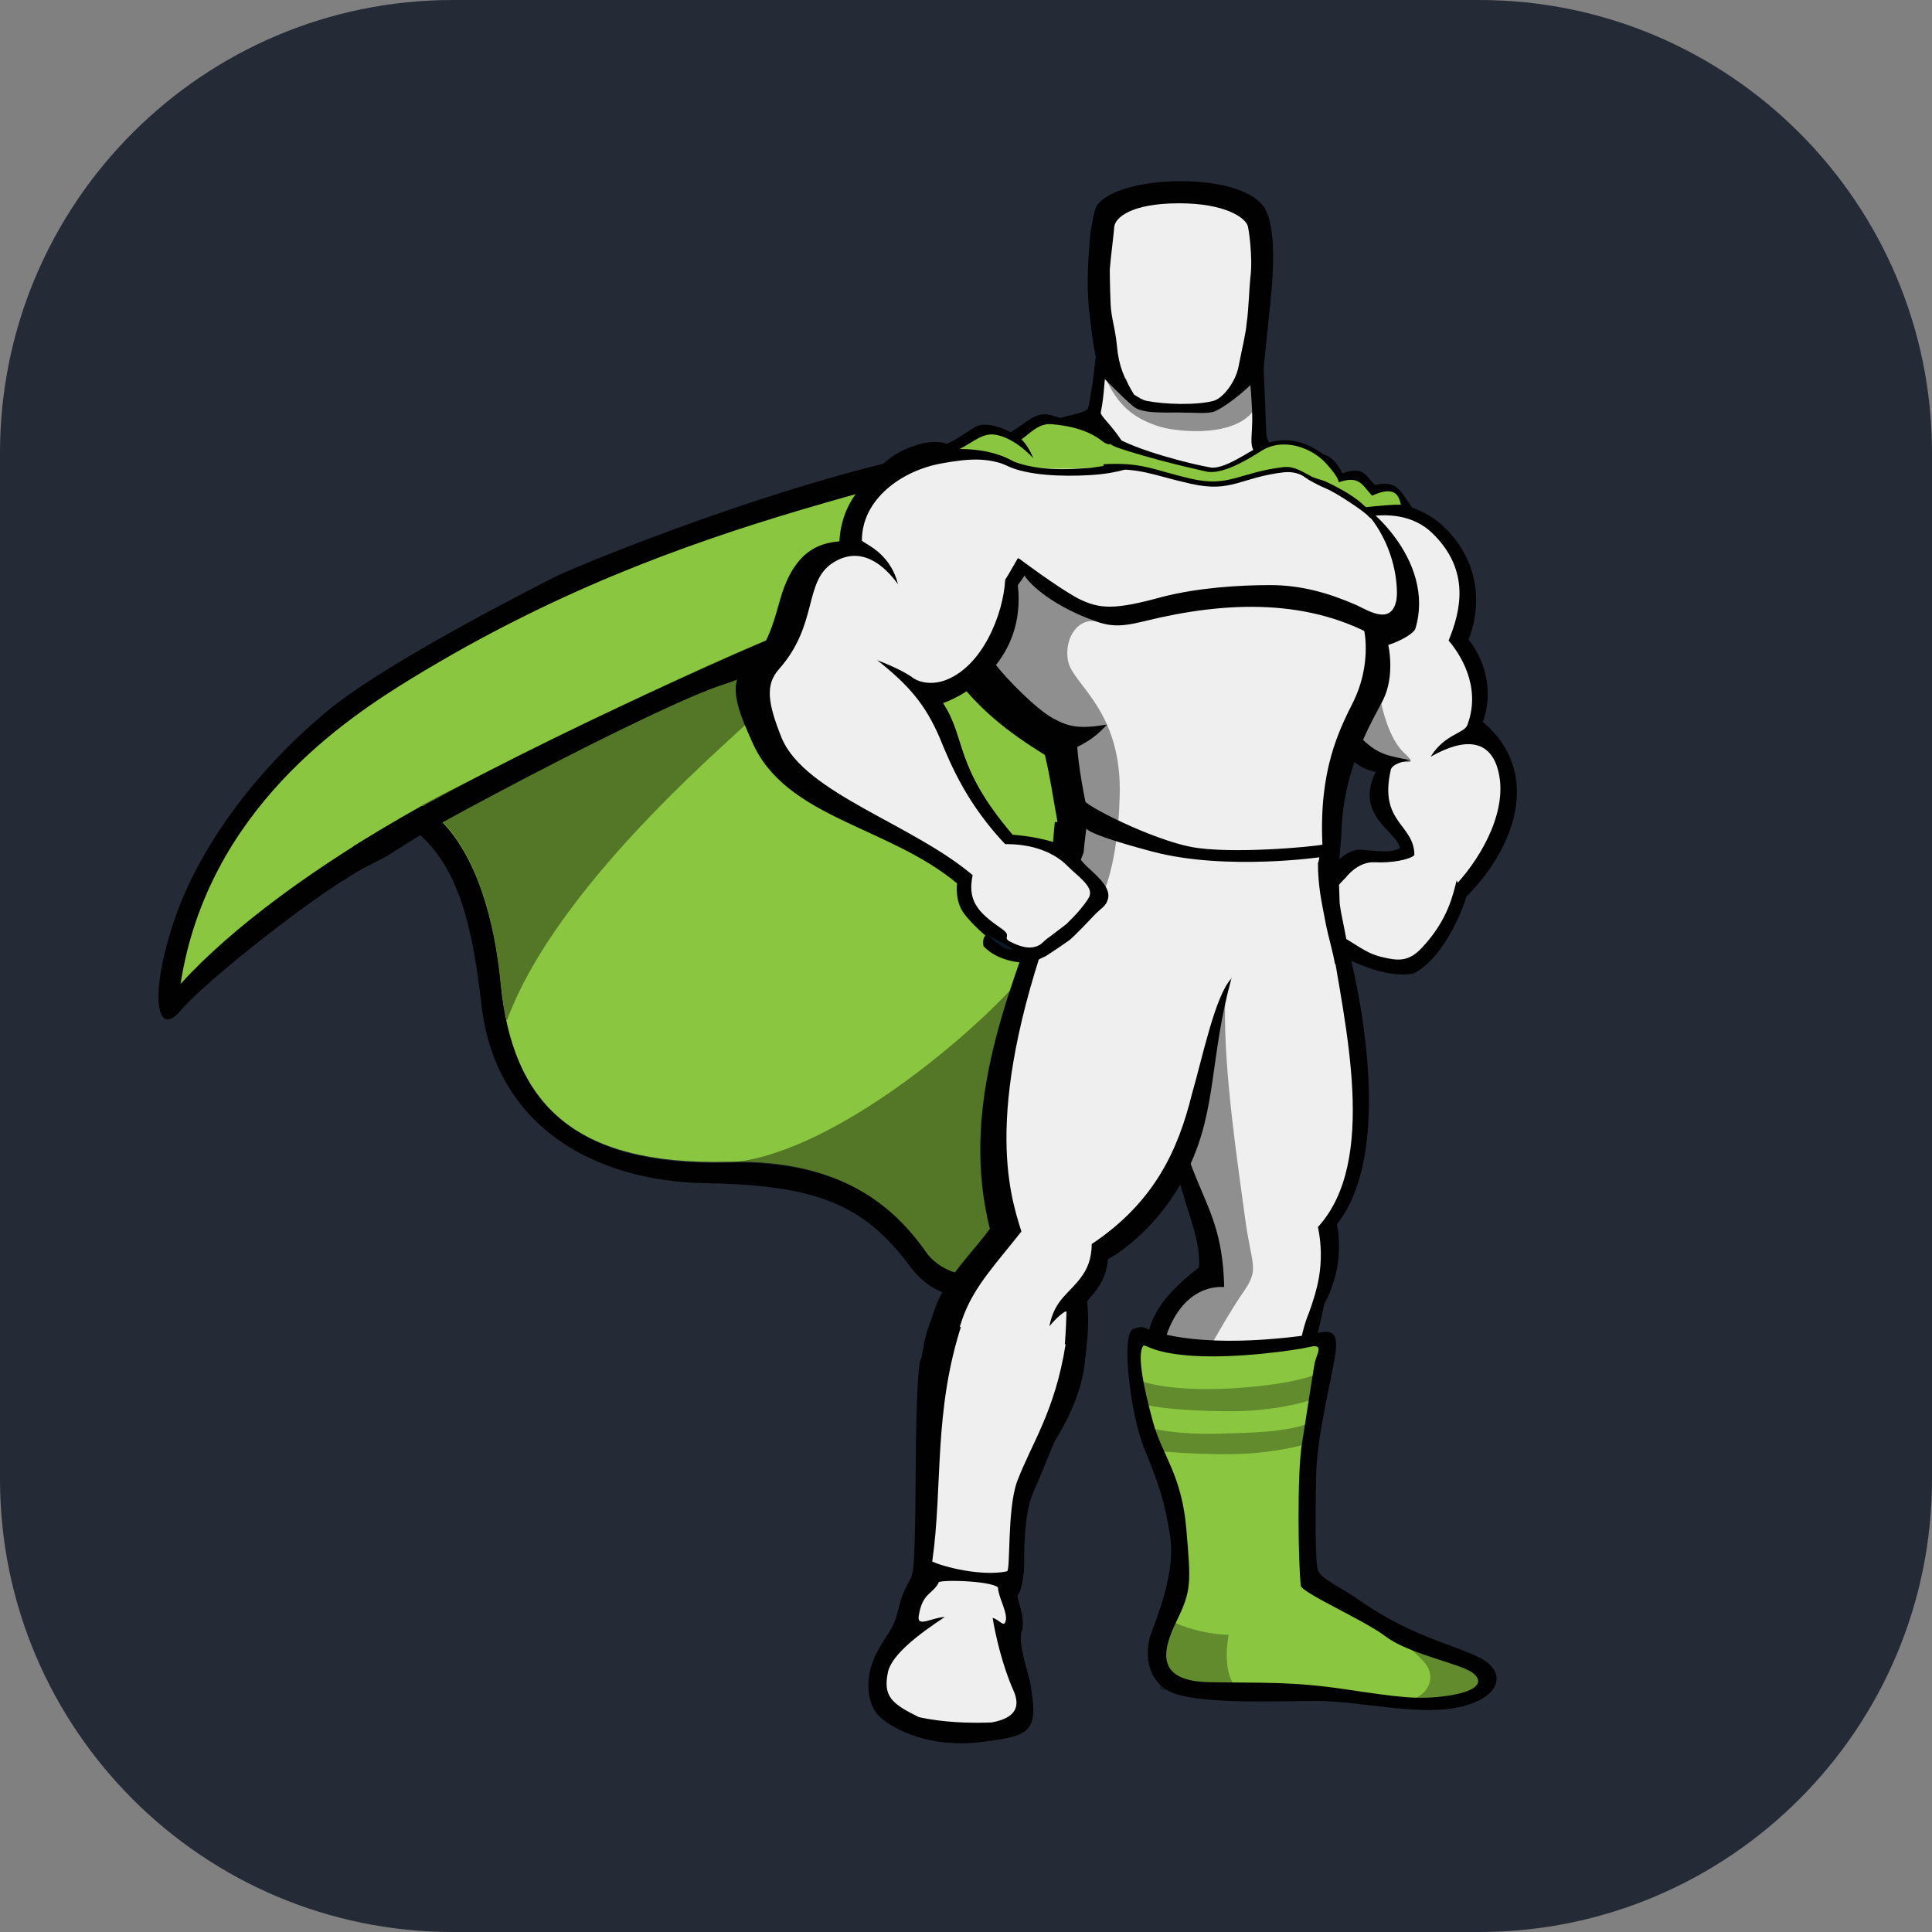 <svg width="256" height="256" viewBox="0 0 256 256" fill="none" xmlns="http://www.w3.org/2000/svg">
<rect x="0" y="0" width="256" height="256" fill="#808080" stroke="none"/>
<g clip-path="url(#clip0_1117_2)">
<path d="M60 0H196C229.1 0 256 26.9 256 60V196C256 229.1 229.1 256 196 256H60C26.9 256 0 229.1 0 196V60C0 26.9 26.9 0 60 0Z" fill="#252A37"/>
<g clip-path="url(#clip1_1117_2)">
<path d="M49.243 114.493C43.153 117.336 27.031 130.131 23.926 133.923C20.702 137.715 19.747 131.791 23.091 121.957C25.717 114.019 32.406 103.238 43.631 93.996C50.198 88.665 64.649 80.964 73.485 76.461C75.278 75.514 98.446 65.799 119.106 60.941C120.897 60.467 116.956 63.903 116.359 65.799C113.254 74.803 51.273 113.426 51.273 113.426L49.243 114.493ZM136.541 223.133C137.616 229.532 136.661 230.005 129.973 230.835C123.285 231.665 118.389 229.176 116.599 227.517C114.806 225.858 114.449 222.186 116.24 218.869C117.315 216.736 118.39 216.025 118.987 213.419C119.584 210.931 120.063 210.338 120.54 209.391C121.016 208.561 121.137 207.732 121.256 201.927C121.376 196.121 121.256 185.222 121.853 180.601C122.451 175.863 143.111 182.734 143.111 182.734C143.111 182.734 138.214 194.818 136.9 197.78C135.587 200.742 135.706 206.428 135.706 207.613C135.706 208.799 135.229 211.167 134.87 211.286C134.512 211.404 136.065 214.485 135.348 216.262C134.869 217.921 136.422 222.186 136.541 223.133ZM144.424 41.98C143.707 37.478 144.424 28.591 145.378 27.17C148.365 23.141 164.127 22.668 167.472 27.407C168.905 29.539 168.786 34.516 168.547 37.714C168.308 40.913 167.472 47.784 167.353 50.037C167.234 51.695 149.918 54.301 146.096 49.799C145.021 48.615 144.424 41.98 144.424 41.98ZM179.534 211.635C186.819 216.849 192.432 217.797 196.133 219.692C199.835 221.588 198.88 225.261 192.67 226.327C187.654 227.275 179.772 225.38 174.519 225.38C169.264 225.38 157.56 225.972 154.455 223.839C150.872 221.352 152.424 216.73 152.424 216.73C153.38 214.125 155.768 208.319 155.052 203.579C154.335 198.841 153.38 196.234 151.588 191.85C149.797 187.468 148.484 176.686 150.156 176.093C151.828 175.499 151.349 176.093 153.499 176.567C155.649 177.04 158.037 177.751 162.694 177.751C167.352 177.751 172.487 177.04 174.278 176.685C176.07 176.33 177.503 175.974 176.905 179.647C176.309 183.32 174.517 190.191 174.397 195.523C174.278 200.854 174.278 207.015 174.637 208.082C174.995 209.147 177.623 210.333 179.533 211.635H179.534Z" fill="#010101"/>
<path d="M153.976 53.833C140.84 65.088 115.402 68.169 77.666 82.623C67.993 86.295 42.198 97.315 35.988 108.806C56.887 96.84 64.65 113.308 66.321 130.25C67.874 146.126 75.875 154.42 96.415 153.946C117.553 153.473 124.002 165.675 129.854 180.011C141.199 125.156 159.351 114.494 171.053 105.134C195.894 85.112 165.322 49.805 153.977 53.833L153.976 53.833Z" fill="#8AC640"/>
<path d="M153.978 53.832C122.451 64.732 91.281 67.457 54.617 89.85C45.9 95.181 27.509 107.265 23.926 130.368C37.3 115.676 68.231 97.195 106.089 85.466C125.196 79.542 139.169 75.632 156.127 69.116C154.934 61.532 154.934 58.571 153.978 53.832Z" fill="#8AC640"/>
<path d="M194.222 118.754C194.222 118.754 191.954 126.456 187.416 128.944C187.416 128.944 184.072 130.129 177.384 126.457C175.473 125.39 174.04 121.718 174.159 120.532C174.279 117.688 176.071 116.386 176.071 116.386C176.071 116.386 177.982 113.186 180.25 113.305C182.519 113.423 186.341 113.779 187.536 112.712C188.61 111.528 194.461 114.844 194.222 118.754ZM145.498 44.232C145.498 44.232 145.021 50.276 144.185 54.066C144.065 54.778 140.483 55.134 137.855 56.199C142.871 70.416 173.085 70.298 177.026 63.308C175.115 62.005 171.294 59.991 169.503 59.28C167.712 58.568 167.831 58.687 167.712 55.37C167.593 52.052 167.353 45.892 167.114 44.233C166.875 42.574 148.365 42.574 145.499 44.233L145.498 44.232Z" fill="#010101"/>
<path d="M146.689 44.235C146.689 44.235 146.689 47.672 146.331 50.989C146.213 52.529 146.093 53.477 145.854 54.661C145.735 55.373 149.915 58.216 151.109 64.495C156.841 77.172 170.097 70.893 175.59 64.851C173.68 63.547 170.575 61.77 166.993 60.349C165.201 59.637 166.037 58.098 165.918 54.78C165.799 51.463 165.321 46.605 165.082 44.828C164.843 43.052 149.556 42.578 146.69 44.236L146.689 44.235Z" fill="#F0EFEF"/>
<path d="M145.496 44.236C145.496 44.236 145.377 46.368 145.02 48.856C146.571 50.396 148.602 52.529 150.154 53.833C151.23 54.781 153.856 54.662 156.245 54.662C158.395 54.662 160.305 54.899 161.142 54.425C163.053 53.477 165.799 51.108 167.352 49.331C167.232 47.198 167.113 45.184 166.994 44.236C166.873 42.577 148.361 42.577 145.496 44.236Z" fill="#010101"/>
<path d="M156.364 53.24C154.931 53.24 153.258 53.122 151.945 52.884C151.348 52.767 150.751 52.411 150.273 52.174C149.437 51.581 148.6 50.871 147.646 50.16C145.735 48.738 145.617 47.909 145.617 47.554C146.452 40.089 145.377 33.81 145.377 33.81C145.377 33.81 144.541 30.612 149.079 29.782C153.617 28.953 156.364 28.834 156.364 28.834C156.364 28.834 159.23 28.834 163.648 29.782C168.186 30.612 167.35 33.81 167.35 33.81C167.35 33.81 166.275 40.09 167.111 47.554C167.111 47.909 166.992 48.738 165.081 50.16C163.409 51.344 162.096 52.647 160.783 52.885C159.468 53.122 157.796 53.24 156.364 53.24Z" fill="#010101"/>
<path d="M156.363 25.754C148.481 25.754 146.928 27.886 144.659 30.256C144.182 30.848 144.54 34.403 145.376 41.985H146.451C146.451 41.985 145.734 39.852 145.854 37.364C145.973 34.876 146.451 34.995 146.092 34.403C145.615 33.691 144.659 32.506 146.81 31.322C148.959 30.137 152.303 32.269 156.363 32.388C160.423 32.269 163.886 30.137 166.035 31.322C168.185 32.506 167.23 33.691 166.753 34.403C166.275 35.114 166.872 34.876 166.991 37.364C167.11 39.852 166.394 41.985 166.394 41.985H167.468C168.185 34.403 168.663 31.086 168.304 30.493C166.275 27.886 164.245 25.872 156.363 25.755V25.754ZM194.219 119.112C194.219 119.112 191.951 126.339 187.532 128.827C186.577 128.354 186.696 127.643 185.86 126.576C185.62 126.221 184.784 125.984 184.427 125.629C184.069 125.273 184.188 124.68 183.591 124.207C183.113 123.733 182.755 124.088 182.277 123.733C181.8 123.26 181.68 122.667 181.322 122.312C181.083 122.075 180.128 121.956 179.889 121.719C179.292 121.126 174.037 120.061 174.277 118.875C174.754 117.098 175.71 115.795 175.71 115.795C175.71 115.795 177.979 112.478 180.247 112.596C182.516 112.715 184.666 113.189 185.86 112.122C187.174 110.937 194.578 115.321 194.219 119.112Z" fill="#010101"/>
<path d="M178.696 66.746C178.696 66.746 186.219 64.969 191.355 69.827C196.49 74.803 196.132 80.964 194.58 84.755C195.893 86.296 198.282 90.561 196.49 95.655C204.372 102.289 200.909 112.479 193.863 119.233C193.863 119.233 192.191 113.072 185.504 112.716C185.743 110.347 179.293 108.451 182.279 102.289C177.741 101.223 177.861 98.143 177.144 94.352C176.547 90.56 178.696 66.746 178.696 66.746Z" fill="#010101"/>
<path d="M175.946 70.065C175.946 70.065 184.664 65.68 189.799 70.656C194.934 75.633 193.501 81.082 191.949 84.874C193.262 86.414 196.367 90.798 194.456 96.01C194.098 97.196 191.471 97.196 189.56 100.276C194.336 97.55 197.323 98.261 198.397 101.697C200.07 107.029 196.367 113.426 193.143 116.981C193.143 116.862 193.024 116.743 193.024 116.625C192.546 118.403 191.949 121.838 188.367 125.629C186.574 127.525 185.142 127.288 183.111 126.815C180.723 126.222 179.887 125.155 176.544 123.378C174.633 122.312 175.708 121.009 175.708 119.942C175.708 119.706 175.946 119.35 176.305 118.877C176.544 118.284 177.26 117.336 178.334 116.27C178.334 116.27 179.887 114.138 182.157 114.256C184.426 114.375 186.814 113.901 187.411 113.308C187.411 109.162 182.635 109.043 184.306 101.935C184.426 101.579 185.023 100.986 186.934 100.75C184.067 100.157 182.753 100.039 180.723 98.143C179.29 96.841 178.215 95.181 177.857 93.049C177.141 89.377 175.946 70.065 175.946 70.065Z" fill="#F0EFEF"/>
<path d="M150.746 62.6C150.03 61.652 146.329 56.913 139.282 55.018C137.253 54.425 135.939 56.083 133.909 57.269C133.311 56.913 130.684 55.728 129.252 56.557C127.819 57.386 126.864 58.216 125.43 58.808C124.713 58.453 122.803 58.453 121.25 59.045C119.698 59.519 117.309 60.586 115.04 63.665C113.607 68.76 140.357 64.969 140.357 64.969L150.746 62.6Z" fill="#010101"/>
<path d="M150.992 62.6C147.169 61.297 147.768 56.913 139.288 56.202C137.616 56.084 136.541 57.387 135.347 58.216C135.945 58.809 136.541 59.756 136.9 60.704C135.825 59.52 133.915 57.979 132.003 57.623C130.212 57.269 129.018 58.572 127.107 59.52C127.465 59.874 127.824 60.467 128.301 61.178C126.628 60.113 125.435 59.757 123.166 60.586C121.613 61.059 118.628 62.363 116.359 65.562C114.926 70.657 140.482 64.969 140.482 64.969L150.992 62.6Z" fill="#8AC640"/>
<path d="M173.438 64.495C173.438 64.495 173.438 63.192 173.319 62.008C173.319 61.771 172.364 61.178 172.364 60.941L172.125 60.704C172.125 60.704 174.036 59.638 175.469 60.231C177.021 60.704 177.857 62.719 177.857 62.719C180.604 61.771 180.843 62.837 182.156 64.259C185.023 63.666 185.381 64.732 187.172 67.34C187.172 67.34 185.023 66.984 180.843 67.694C176.782 68.286 173.438 64.377 173.438 64.495Z" fill="#010101"/>
<path d="M172.967 63.903C172.967 63.903 173.684 63.31 173.444 63.192C174.757 62.48 176.55 61.652 177.386 63.903C180.132 62.955 180.491 64.258 181.803 65.68C185.147 64.14 185.386 66.035 185.626 66.864C184.55 66.864 182.999 66.983 180.849 67.22C176.788 67.813 172.848 63.784 172.968 63.902L172.967 63.903Z" fill="#8AC640"/>
<path d="M132.362 60.941C132.362 60.941 139.169 63.31 144.901 62.954C150.634 62.481 160.426 62.008 165.68 65.088C165.68 65.088 171.054 63.192 176.07 64.495C181.087 65.798 190.282 74.329 187.535 83.333C187.296 83.925 185.744 84.873 183.952 85.466C183.952 85.466 184.908 89.493 183.236 92.811C181.564 96.01 177.862 102.171 177.742 110.701C177.623 112.122 177.385 115.083 177.146 116.505C167.83 116.15 153.5 112.714 139.408 112.952C139.527 111.411 139.646 110.464 139.767 108.923H140.124C139.408 105.013 139.169 102.999 138.452 100.037C133.914 97.194 129.137 93.877 125.077 87.597C121.136 81.318 132.362 60.94 132.362 60.94L132.362 60.941ZM178.458 124.918C178.458 124.918 185.863 151.221 177.145 162.239C177.145 162.239 178.458 167.333 175.473 172.783C174.995 175.152 174.398 177.285 174.04 179.655C172.487 189.488 169.86 193.635 169.143 209.392L161.977 209.274C161.977 209.274 161.141 197.9 158.634 191.858C157.201 188.423 151.587 183.801 151.828 179.181C152.066 175.626 152.782 172.664 158.874 167.925C159.351 161.054 152.424 154.537 153.499 128.946L178.458 124.918Z" fill="#010101"/>
<path d="M176.305 123.848C178.216 135.932 182.634 153.823 174.633 162.589C175.105 164.813 175.146 167.105 174.752 169.343C174.513 170.764 174.035 172.305 173.438 173.963C172.244 176.807 171.767 180.953 171.409 183.441C169.856 193.275 169.856 193.75 169.139 209.506L161.973 209.388C161.973 209.388 161.138 198.014 158.63 191.972C157.197 188.537 154.212 185.575 153.973 180.954C153.734 177.4 156.242 170.291 162.214 170.528C161.855 156.193 155.168 159.036 153.377 129.18L176.305 123.848ZM132.359 60.938C132.359 60.938 134.985 61.767 137.852 62.005C140.717 62.241 143.823 62.005 146.569 61.885C152.301 61.412 160.422 60.819 165.796 63.899C165.796 63.899 168.781 62.952 172.006 63.188C173.439 63.307 174.873 64.492 176.545 64.966C181.798 66.269 186.814 74.918 184.545 82.738C184.306 83.33 182.634 82.738 180.723 83.33C181.081 84.99 181.321 88.78 179.409 92.808C177.38 96.837 174.752 102.05 175.23 112.002C162.691 111.409 157.078 110.58 144.658 109.987C143.583 105.603 142.866 101.22 142.747 98.969C144.419 98.139 145.374 97.429 146.688 96.007C143.106 96.6 141.673 96.363 139.523 95.177C137.373 93.993 133.552 90.201 131.641 87.714C131.403 87.477 130.089 91.385 127.103 91.505C126.028 89.965 130.566 85.581 129.73 83.922C126.745 77.88 132.359 60.938 132.359 60.938Z" fill="#F0EFEF"/>
<path d="M177.26 114.016C177.26 114.016 177.498 118.282 177.498 119.348C177.498 120.532 178.454 124.086 178.573 125.745C177.26 127.996 171.528 133.091 161.138 134.987C150.868 137.119 137.254 121.125 137.254 121.125C137.613 119.584 138.807 115.082 139.642 112.713C139.762 112.477 140.001 111.884 140.001 111.647C141.076 110.107 177.26 114.017 177.26 114.017V114.016Z" fill="#010101"/>
<path d="M174.636 114.371C174.636 117.333 175.113 119.466 175.472 121.362C176.069 124.799 177.024 127.049 177.024 129.3C177.024 136.171 167.947 134.986 160.304 135.224C150.035 137.357 141.316 121.362 141.316 121.362C142.034 118.637 142.511 115.557 143.585 112.951C143.704 111.529 143.944 109.752 144.063 108.922C158.633 108.922 168.903 109.752 174.874 110.344C175.113 111.647 174.874 113.898 174.636 114.372L174.636 114.371Z" fill="#F0EFEF"/>
<path d="M163.167 129.654C163.167 129.654 156.838 115.673 137.85 119.821C133.312 132.498 127.222 147.071 131.162 162.827C127.222 168.159 122.684 171.121 122.684 180.954C122.684 190.788 123.162 192.446 123.162 192.446L137.134 193.158C137.134 193.158 141.672 187.353 143.463 181.074C143.941 179.296 144.419 176.098 144.06 172.425C144.538 171.714 146.568 170.056 146.807 166.857C146.807 166.857 153.614 163.304 157.555 154.655C161.257 146.834 160.301 140.081 163.168 129.654H163.167Z" fill="#010101"/>
<path d="M163.167 129.653C162.81 128.352 158.033 115.555 140.358 119.346C129.969 146.832 133.79 158.207 135.342 163.182C128.296 172.068 125.073 173.963 126.506 191.972H135.821C140.12 185.22 141.075 182.731 141.314 173.845C141.314 173.49 140.001 174.557 139.045 175.742C139.762 172.069 141.792 171.358 143.344 169.107C144.061 168.159 144.658 166.738 144.658 164.842C153.018 159.273 156.122 152.283 157.914 145.056C159.346 140.08 161.019 131.905 163.168 129.654L163.167 129.653Z" fill="#F0EFEF"/>
<path d="M133.674 110.579C133.674 110.579 136.899 110.697 139.765 111.646C142.512 112.592 142.512 113.185 143.587 114.371C144.661 115.556 147.289 117.332 146.811 119.11C146.572 120.057 145.975 120.294 145.139 121.124C144.781 121.48 142.153 124.323 141.557 124.677C141.198 124.914 140.72 125.27 140.362 125.507L138.571 126.692C137.376 127.284 136.54 127.64 135.227 127.521C135.227 127.521 132.242 127.403 130.33 125.389C130.33 125.389 130.092 124.441 130.57 123.968C130.57 123.968 128.061 121.835 127.345 120.413C126.628 118.992 126.628 116.977 127.106 115.912C127.345 114.844 132.002 111.883 133.674 110.579H133.674ZM136.66 225.858L136.301 228.821C136.301 228.821 135.227 230.124 127.226 230.005C119.105 229.887 116.956 227.399 116.239 226.096L115.762 223.015C115.762 223.015 117.314 220.764 117.672 220.764C120.3 221.001 129.256 224.556 135.467 225.502C136.062 225.502 136.181 225.74 136.66 225.858ZM153.976 219.816C153.976 221.119 153.856 221.119 153.856 222.422C155.289 223.489 158.873 224.082 165.679 223.962C175.591 223.726 184.787 226.925 196.012 225.029L196.132 222.896L195.058 222.778L155.29 219.579L153.976 219.816Z" fill="#010101"/>
<path d="M162.696 223.966H165.681C172.131 223.73 178.221 225.152 184.789 225.506C188.253 225.388 192.552 224.559 192.193 222.071L158.278 219.227C156.247 221.478 157.799 223.373 162.696 223.966ZM123.764 174.087C124.839 174.799 132.124 179.064 143.947 178.472C143.708 180.722 143.828 185.106 138.573 192.807C135.946 196.597 133.677 203.233 133.199 211.645C133.319 213.54 134.393 215.199 132.96 217.687C133.438 219.226 135.348 222.307 136.304 224.203C137.26 226.099 137.737 228.231 131.408 228.35C124.958 228.468 114.569 227.758 116.003 222.782C116.72 220.176 118.749 217.45 118.988 216.383C119.227 215.318 119.227 212.119 121.257 209.986C123.049 204.062 122.451 198.375 122.094 193.044C121.496 187.475 121.375 178.59 123.764 174.087ZM134.871 77.528C143.349 66.272 136.185 57.269 122.572 59.993C117.078 61.06 111.585 64.852 111.227 71.722C109.435 71.959 105.375 72.196 103.345 79.541C101.793 85.229 100.957 86.295 98.21 89.138C96.418 91.152 98.329 95.3 99.642 98.261C104.061 108.449 117.674 109.398 126.87 117.099C129.976 116.269 133.2 112.834 134.155 110.583C126.393 101.46 128.064 97.906 124.959 93.166C128.304 91.981 135.947 87.361 134.872 77.529L134.871 77.528Z" fill="#010101"/>
<path d="M133.194 76.816C133.671 76.105 134.507 74.566 134.866 73.972C134.986 73.854 136.299 76.105 136.419 75.987C139.643 70.774 140.479 63.191 136.777 62.481C135.94 62.362 134.388 62.007 133.075 61.532C130.687 60.703 128.537 60.703 124.715 61.414C119.46 62.362 114.206 66.153 114.206 71.602C114.206 71.958 117.907 73.025 118.982 77.408C117.191 74.92 114.085 72.195 110.383 74.565C106.443 77.053 108.473 82.74 103.219 88.663C101.426 90.677 101.666 93.047 103.576 97.786C106.682 105.25 121.371 109.278 129.372 116.386C131.282 115.557 132.596 113.661 133.551 112.24C128.177 106.671 126.028 101.458 124.475 97.667C122.565 93.283 120.415 90.796 116.235 87.477C118.385 88.306 120.057 89.136 121.011 89.846C122.086 90.558 123.638 90.676 125.072 90.202C130.208 88.426 132.955 81.317 133.194 76.816Z" fill="#F0EFEF"/>
<path d="M185.14 78.712C184.781 83.214 181.438 80.963 179.647 80.135C176.065 78.594 172.482 77.528 168.301 77.528C164.122 77.528 158.748 77.883 154.091 79.068C147.642 80.845 145.732 80.727 142.865 79.305C139.999 77.765 134.984 73.973 134.984 73.973C134.984 73.973 134.864 75.158 136.059 76.698C137.611 78.594 141.075 80.963 145.732 82.504C148.001 83.215 149.792 82.74 151.822 82.267C162.451 79.66 173.676 79.186 183.11 84.873C183.588 85.11 185.261 84.399 185.977 83.332C186.931 81.793 185.14 78.712 185.14 78.712Z" fill="#010101"/>
<path d="M130.805 123.848C131.76 124.441 132.955 124.797 134.268 125.863C134.268 125.863 133.193 125.863 132.716 125.389C132.119 125.034 130.924 123.967 130.805 123.848Z" fill="#0A1825"/>
<path d="M165.322 29.9C164.963 28.834 162.337 26.938 156.246 26.938C149.678 26.938 147.767 28.953 147.648 30.018C147.648 30.374 147.171 34.166 147.051 35.705C147.051 35.705 147.051 37.601 147.17 40.444C147.29 42.339 147.767 43.406 148.006 45.894C148.245 48.5 148.962 50.159 150.275 52.292C150.872 52.646 151.35 53.003 151.947 53.121C154.336 53.595 158.516 53.714 160.785 53.121C162.098 52.765 163.77 50.515 164.128 48.501C164.606 46.013 165.083 44.235 165.203 42.695C165.442 41.156 165.562 37.72 165.68 36.771C166.039 34.165 165.442 30.137 165.323 29.9H165.322Z" fill="#F0EFEF"/>
<path d="M152.778 176.333C152.778 176.333 159.108 179.058 174.752 176.689C174.752 176.689 170.334 198.726 172.364 209.743C172.364 209.743 174.393 212.587 189.441 218.037C189.441 218.037 196.128 219.696 195.89 223.014C195.89 223.014 196.129 223.725 188.009 223.487C179.888 223.25 172.245 221.828 166.871 221.828C161.497 221.828 155.764 222.065 154.809 220.525C153.735 219.104 155.048 215.431 156.6 213.298C158.273 211.047 157.794 209.388 157.676 205.36C157.316 194.816 149.195 183.917 152.778 176.334V176.333Z" fill="#010101"/>
<path d="M151.464 178.354C150.629 179.539 151.583 184.041 152.778 188.424C153.972 192.808 156.601 195.415 157.197 202.641C157.794 209.75 157.914 210.698 155.883 214.844C153.852 218.99 153.256 222.782 160.301 222.9C167.347 223.019 171.169 222.782 178.334 223.849C185.5 224.915 188.008 225.27 191.948 224.678C195.889 224.086 196.725 222.782 195.054 221.598C193.381 220.413 186.455 219.11 183.469 216.74C180.602 214.607 172.482 211.053 172.363 210.105C172.005 206.906 171.886 195.295 172.482 191.505C173.08 187.713 173.915 182.264 174.155 180.842C174.394 179.421 175.588 177.998 173.557 178.473C171.528 178.946 163.885 180.012 158.152 179.658C152.42 179.302 151.823 177.999 151.464 178.355V178.354Z" fill="#8AC640"/>
<path opacity="0.3" d="M155.524 214.958C157.554 215.906 160.541 216.618 162.81 216.618C162.81 216.618 161.973 220.528 163.287 222.897C164.6 225.266 153.733 223.845 153.733 223.845L153.256 215.433L155.524 214.958ZM187.172 225.147C189.082 224.555 190.396 222.422 188.843 220.409C187.171 218.395 185.738 218.04 187.887 217.921C190.037 217.802 197.919 222.541 197.919 222.541L193.858 226.214L187.172 225.147ZM151.105 182.969C153.852 183.918 158.032 184.155 161.615 184.037C165.198 183.918 170.572 183.443 174.036 182.259C177.498 181.074 176.065 183.562 176.065 183.562L174.154 185.339C174.154 185.339 169.617 187.117 162.212 186.999C153.495 186.88 150.867 185.932 150.867 185.932L151.105 182.969ZM151.344 188.894C154.091 189.842 158.271 190.078 161.854 189.96C165.437 189.842 170.214 189.842 173.677 188.539C175.109 188.065 174.274 190.079 174.274 190.079L173.677 191.145C173.677 191.145 169.02 192.804 161.734 192.685C153.016 192.566 151.465 191.856 151.465 191.856L151.344 188.894Z" fill="#010101"/>
<path d="M143.469 105.841C143.469 106.67 152.785 111.291 157.919 112.239C163.054 113.187 173.802 112.239 175.473 111.883L175.235 113.543C175.235 113.543 162.456 115.438 152.664 112.831C142.871 110.225 143.946 109.632 143.946 109.632L143.469 105.841Z" fill="#010101"/>
<path d="M123.526 206.905C124.959 207.616 130.095 208.92 133.438 208.209C133.916 208.09 133.438 200.034 134.753 196.361C136.663 191.266 139.768 187.119 141.2 178.116C136.185 177.642 130.453 176.338 127.467 175.391C123.646 187.002 124.96 196.953 123.526 206.906L123.526 206.905ZM131.528 214.37C132.364 214.607 132.96 215.554 133.2 214.962C133.677 213.895 132.364 211.882 132.244 210.46V210.341C131.17 209.395 123.884 209.276 124.363 209.749C123.526 211.289 122.213 211.053 121.736 214.133C121.497 215.672 123.408 214.37 125.199 214.251C121.975 216.383 118.273 219.109 117.675 221.478C116.958 224.796 118.153 225.743 121.736 227.521C124.841 228.232 128.543 228.351 131.409 228.232C134.634 227.639 135.231 226.1 134.275 223.967C132.841 220.767 131.886 216.621 131.528 214.369L131.528 214.37Z" fill="#F0EFEF"/>
<path d="M132.833 60.467C136.774 62.718 142.268 62.126 144.297 62.007C144.775 62.007 149.552 61.178 149.79 61.296C150.268 61.414 150.268 61.77 150.268 61.77C150.268 61.77 148.477 62.718 144.417 62.954C140.595 63.191 136.057 62.954 133.55 61.77C130.565 60.467 132.833 60.467 132.833 60.467ZM173.438 62.718C174.154 63.192 178.811 64.969 180.841 67.101C182.633 68.998 181.678 68.879 181.319 68.405C180.841 67.813 177.139 65.325 175.706 64.733C174.273 64.14 172.482 63.074 172.482 62.837C172.482 62.6 173.438 62.718 173.438 62.718Z" fill="#010101"/>
<path d="M132.237 111.889C135.701 111.653 139.284 112.482 141.553 114.851C142.747 116.036 144.658 117.339 144.419 118.524C144.419 118.879 143.701 119.828 143.106 120.539C142.747 121.012 141.673 122.078 141.314 122.434C140.836 122.79 139.164 124.093 138.806 124.329C138.448 124.567 137.97 125.16 137.612 125.278C136.418 125.87 135.104 125.397 133.91 124.805C132.716 124.211 134.149 124.093 132.835 123.145C129.611 120.894 127.82 119.353 129.133 114.97C129.252 114.14 130.565 113.193 132.237 111.889Z" fill="#F0EFEF"/>
<path opacity="0.4" d="M101.792 84.754C91.044 89.02 63.696 102.526 55.934 106.673C62.383 110.701 65.368 120.415 66.324 130.249C66.443 131.198 66.562 132.027 66.682 132.974C66.801 133.804 66.921 134.396 67.04 134.753C67.04 134.871 67.04 135.108 67.16 135.226C74.206 116.152 99.402 96.01 100.359 94.47C100.836 93.759 99.762 90.678 101.433 87.718C103.583 83.926 107.764 82.266 101.792 84.754ZM127.348 174.207C132.841 163.307 132.961 152.88 132.841 140.677C132.841 135.583 136.543 128.355 134.634 130.37C127.468 138.307 109.435 153.236 96.418 154.065C114.69 153.473 121.855 162.596 127.348 174.207Z" fill="#010101"/>
<path d="M45.422 116.741C52.229 111.883 87.459 93.284 95.937 90.676C104.416 87.951 101.789 84.752 101.789 84.752C101.789 84.752 67.395 99.444 46.855 112.12" fill="#010101"/>
<path opacity="0.4" d="M145.735 82.504C142.989 81.438 140.839 84.637 141.556 87.717C142.273 90.798 148.721 94.233 148.363 105.49C148.124 114.73 146.094 118.521 146.094 118.521L141.556 112.835C141.556 112.835 140.839 100.039 139.287 98.143C137.735 96.247 132.838 92.811 130.927 91.034C129.016 89.257 133.076 86.888 132.838 83.57C132.599 80.371 134.868 73.974 134.868 73.974L145.735 82.504ZM162.335 132.975C162.097 141.86 164.127 155.011 164.963 161.292C165.799 167.57 166.873 168.044 164.963 170.888C163.052 173.613 160.544 178.116 160.544 178.116L152.303 177.404C152.303 177.404 158.872 169.11 159.23 167.57C159.588 166.031 155.886 154.301 155.886 154.301L162.335 132.975ZM146.452 50.039C148.124 53.71 150.153 55.369 153.378 56.437C155.289 57.148 162.812 58.095 165.799 54.778C167.111 53.237 166.276 49.091 166.276 49.091L159.468 54.541L150.273 52.882L149.198 50.157L146.452 50.039Z" fill="#010101"/>
<path d="M147.17 58.216C150.275 60.231 158.038 62.126 160.187 62.482C162.337 62.955 165.8 60.231 167.472 59.52C169.264 58.691 172.369 58.216 175.951 61.415C176.31 61.771 175.115 63.311 175.115 63.311C174.995 63.193 174.279 63.193 173.323 62.718C172.368 62.245 171.532 61.889 170.099 62.007C164.128 62.719 163.172 64.732 157.919 63.547C152.664 62.361 151.35 61.415 146.215 61.651" fill="#8AC640"/>
<path d="M147.17 58.216C150.275 60.231 158.038 62.126 160.187 62.482C162.337 62.955 165.8 60.231 167.472 59.52C169.264 58.691 172.369 58.216 175.951 61.415C176.31 61.771 175.115 63.311 175.115 63.311C174.995 63.193 174.279 63.193 173.323 62.718C172.368 62.245 171.532 61.889 170.099 62.007C164.128 62.719 163.172 64.732 157.919 63.547C152.664 62.361 151.35 61.415 146.215 61.651" stroke="#010101" stroke-width="1.141" stroke-miterlimit="10" stroke-linejoin="round"/>
<path d="M146.097 58.571C150.038 60.23 157.681 62.007 159.83 62.481C161.979 62.955 165.443 60.822 167.115 59.756C170.101 57.86 173.922 59.4 175.714 61.415C176.907 62.718 177.386 63.548 177.386 63.903C177.386 64.376 175.953 63.903 175.953 63.903C175.116 63.547 174.161 63.429 173.445 62.954C172.49 62.481 171.534 61.77 170.102 61.888C164.13 62.6 162.936 64.613 157.801 63.429C152.666 62.243 151.353 61.178 145.859 61.533" fill="#8AC640"/>
<path d="M127.587 169.225C127.349 168.989 127.825 168.752 127.587 168.752C126.035 168.752 123.885 167.568 122.69 165.909C117.555 158.564 110.031 153.706 96.418 154.061C75.996 154.534 67.875 146.242 66.323 130.366C65.488 121.717 63.099 113.305 58.202 108.566L55.336 110.343C60.829 115.081 62.621 122.783 63.815 133.328C65.726 149.203 78.624 156.55 93.67 156.786C109.315 157.023 114.927 160.223 120.778 168.042C122.689 170.53 124.839 171.359 126.511 171.714L127.587 169.225Z" fill="#010101"/>
<path opacity="0.4" d="M182.999 93.048C183.358 94.825 184.313 98.261 186.224 99.919C187.061 100.749 187.18 100.986 186.463 100.986C185.746 100.986 180.491 100.749 180.491 100.749L179.059 98.261L182.999 93.048Z" fill="#010101"/>
</g>
</g>
<defs>
<clipPath id="clip0_1117_2">
<rect width="256" height="256" fill="white"/>
</clipPath>
<clipPath id="clip1_1117_2">
<rect width="180" height="207" fill="white" transform="translate(21 24)"/>
</clipPath>
</defs>
</svg>
